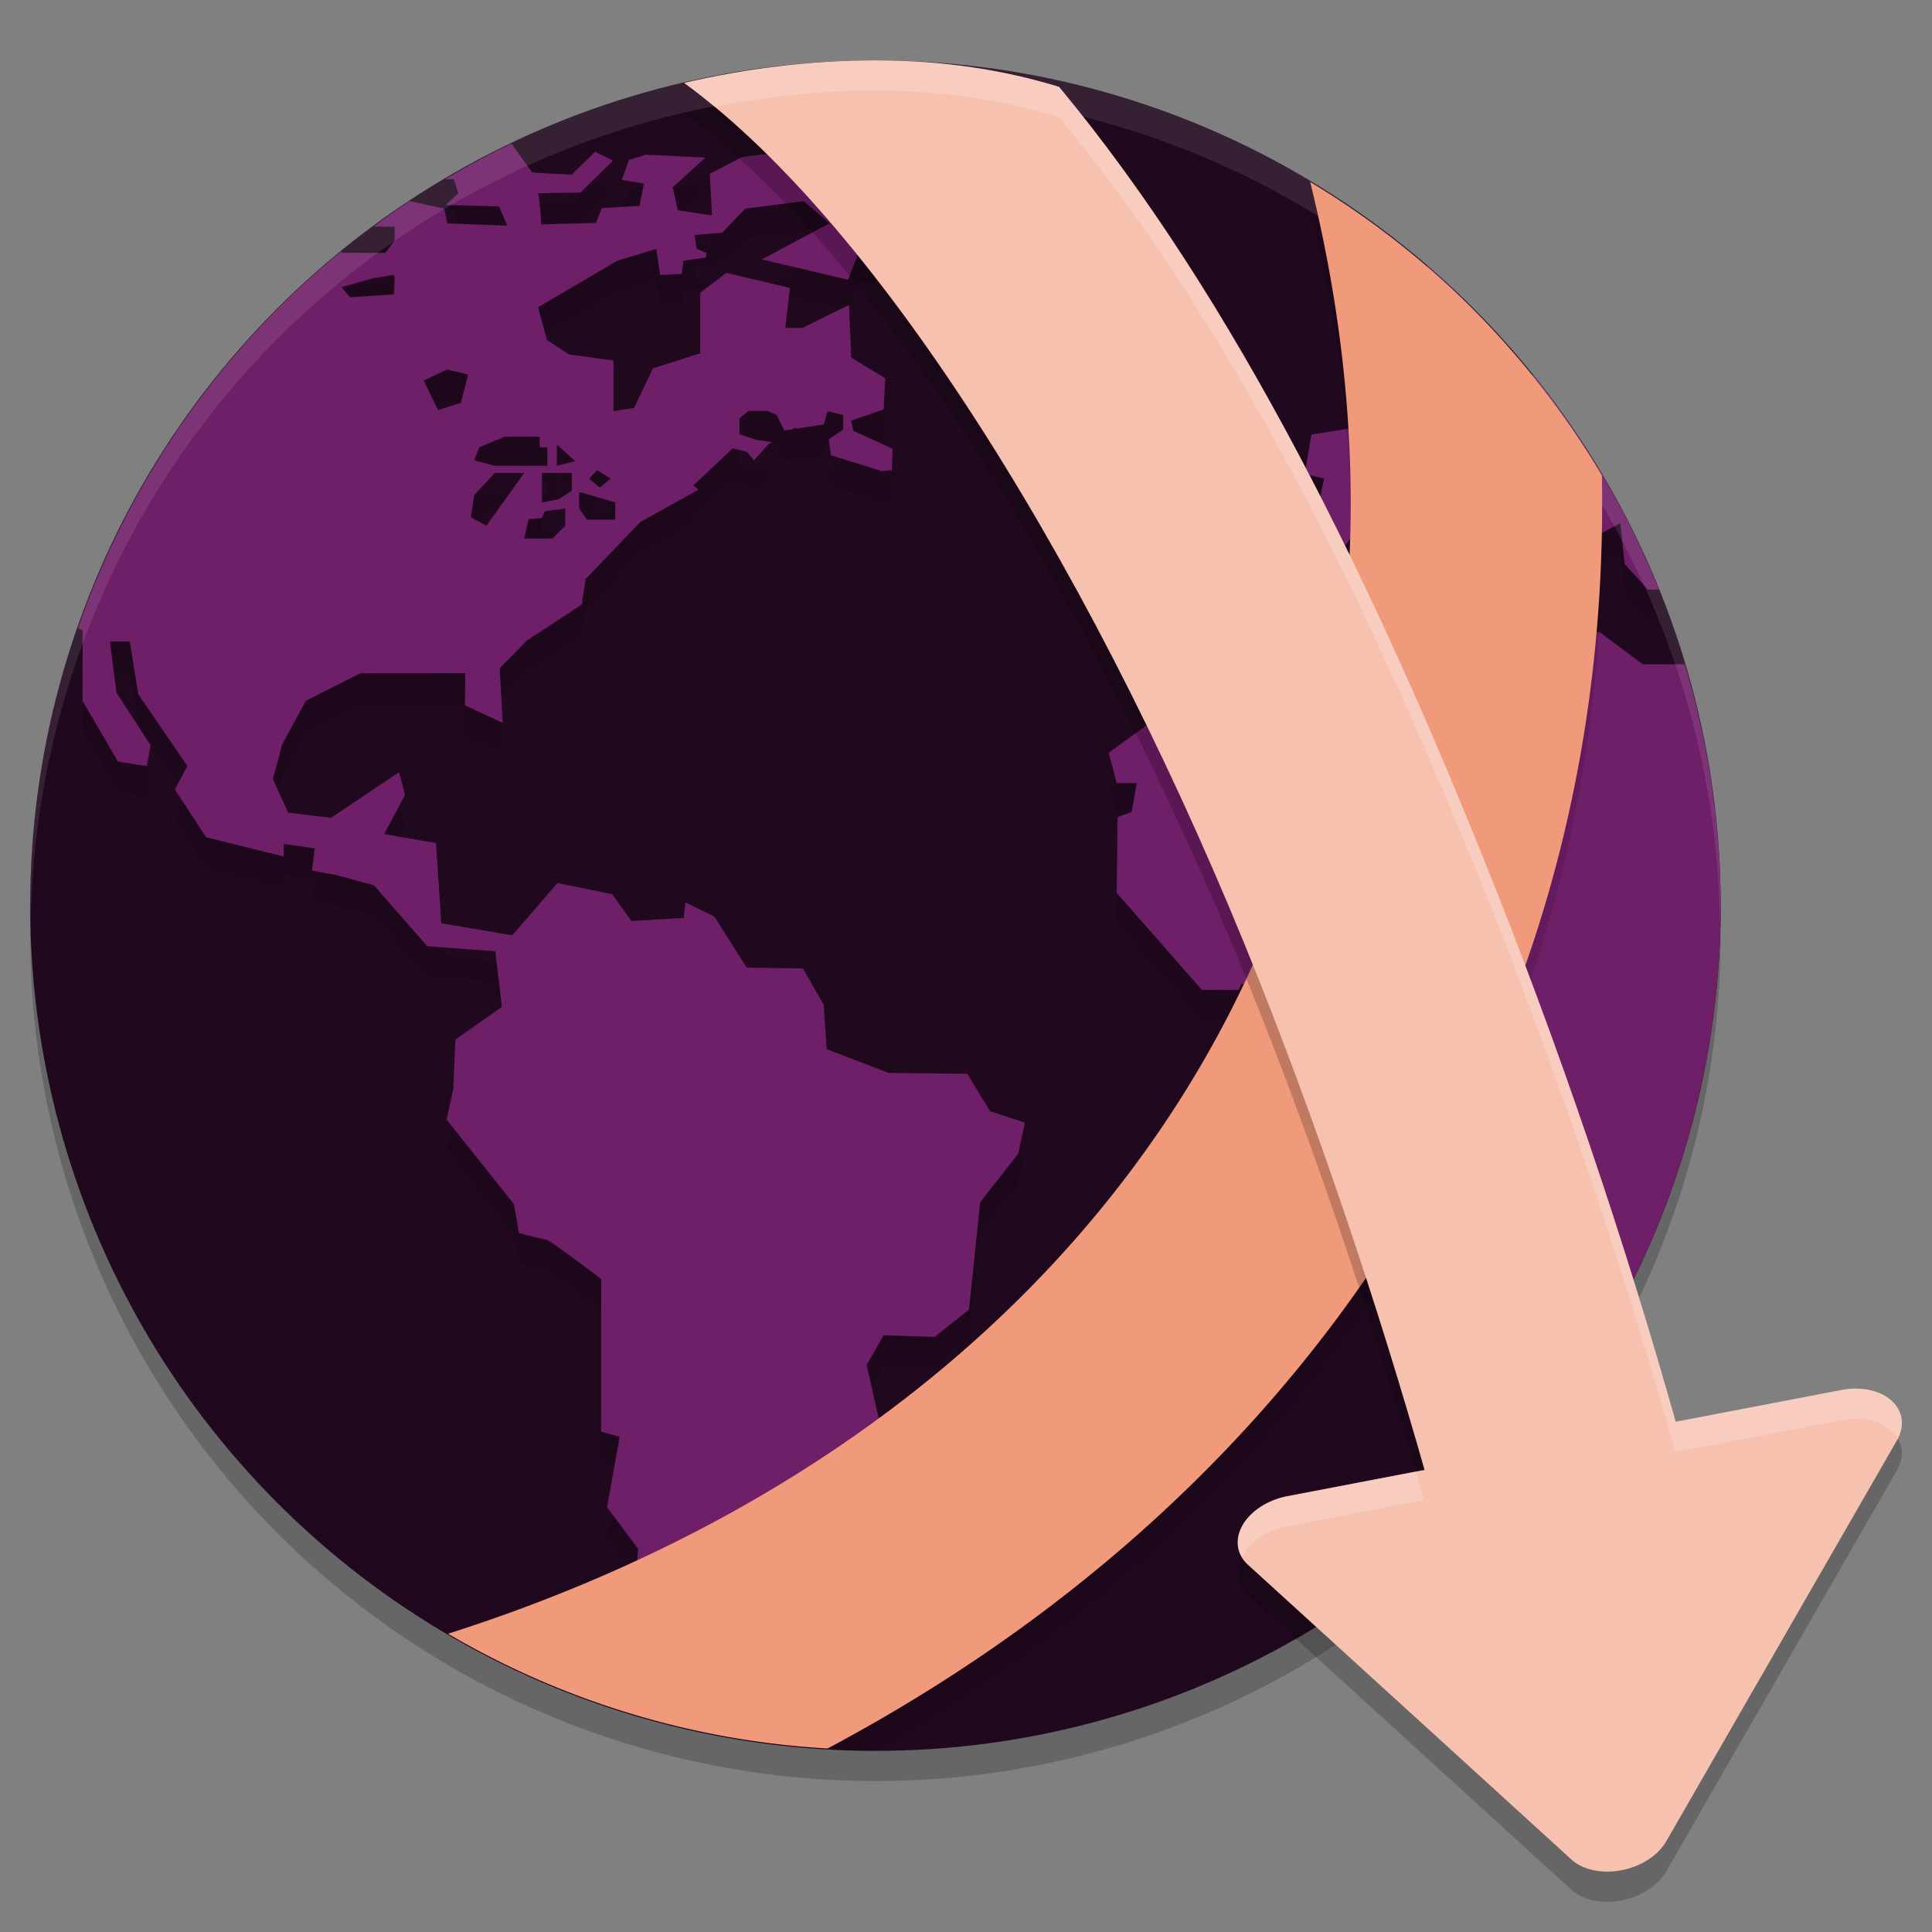 <svg xmlns="http://www.w3.org/2000/svg" width="64" height="64" version="1">
 <rect width="100%" height="100%" fill="#808080" stroke="none"/>
 <circle style="opacity:0.2" cx="29" cy="31" r="28"/>
 <circle style="fill:#20091e" cx="29" cy="30" r="28"/>
 <path style="opacity:0.1" d="m 16.938,5.758 a 28,28 0 0 0 -2.191,1.176 h 0.289 l 0.145,0.469 -0.41,0.387 1.762,0.047 0.27,0.637 -1.984,-0.074 -0.098,-0.488 -1.156,-0.25 A 28,28 0 0 0 12.379,8.508 h 0.691 V 8.969 L 12.766,9.375 h -1.449 v -0.062 A 28,28 0 0 0 2.582,21.809 l 0.152,0.074 v 2.336 l 1.176,2.012 0.957,0.148 0.121,-0.691 -1.129,-1.738 -0.219,-1.695 h 0.66 l 0.277,1.742 1.629,2.383 -0.418,0.77 1.039,1.586 2.57,0.641 v -0.418 l 1.027,0.148 -0.094,0.734 0.809,0.148 1.25,0.34 1.762,2.016 2.258,0.172 0.215,1.84 -1.539,1.082 -0.07,1.645 -0.223,1.008 2.23,2.801 0.168,0.957 c 0,0 0.811,0.219 0.91,0.219 0.098,0 1.812,1.305 1.812,1.305 v 5.059 l 0.613,0.172 -0.418,2.332 1.031,1.375 -0.191,2.312 0.785,1.387 a 28,28 0 0 0 3,0.629 l 0.035,-0.254 0.227,-0.664 0.051,-0.672 -0.871,-0.027 -0.441,-0.555 0.723,-0.699 0.098,-0.523 -0.809,-0.234 0.051,-0.488 1.148,-0.176 1.754,-0.844 0.59,-1.082 1.836,-2.355 -0.414,-1.844 0.562,-0.98 1.688,0.051 1.141,-0.902 0.367,-3.559 1.262,-1.605 0.223,-1.035 -1.152,-0.367 -0.762,-1.25 -2.598,-0.027 -2.059,-0.785 -0.094,-1.473 -0.691,-1.203 -1.859,-0.027 -1.074,-1.691 -0.957,-0.469 -0.051,0.516 -1.738,0.102 -0.637,-0.887 -1.812,-0.367 -1.496,1.73 -2.352,-0.402 -0.176,-2.656 -1.715,-0.293 0.688,-1.305 -0.195,-0.75 -2.258,1.516 -1.418,-0.176 -0.504,-1.109 0.309,-1.148 0.781,-1.445 1.801,-0.91 3.48,-0.004 -0.008,1.062 1.25,0.586 -0.102,-1.816 0.902,-0.914 1.816,-1.191 0.125,-0.844 1.816,-1.891 1.926,-1.07 -0.172,-0.141 1.305,-1.23 0.48,0.125 0.223,0.277 0.492,-0.555 0.121,-0.051 -0.539,-0.078 -0.555,-0.184 v -0.531 l 0.293,-0.238 h 0.641 l 0.297,0.129 0.254,0.516 0.316,-0.047 v -0.047 l 0.086,0.031 0.906,-0.137 0.129,-0.441 0.512,0.129 v 0.48 l -0.477,0.328 0.074,0.523 1.633,0.508 c 0,0 0.005,0.005 0.008,0.02 l 0.375,-0.031 0.023,-0.711 -1.297,-0.594 -0.074,-0.34 1.078,-0.367 0.047,-1.035 -1.125,-0.688 -0.074,-1.742 -1.543,0.762 h -0.562 l 0.148,-1.328 -2.102,-0.496 -0.871,0.66 v 2.008 l -1.562,0.496 -0.629,1.309 -0.68,0.109 v -1.676 l -1.469,-0.203 -0.734,-0.477 -0.293,-1.086 2.625,-1.543 1.285,-0.391 0.133,0.863 0.715,-0.035 0.055,-0.434 0.75,-0.109 0.012,-0.152 -0.32,-0.133 -0.074,-0.461 0.922,-0.078 0.555,-0.582 0.031,-0.039 h 0.008 l 0.168,-0.176 1.938,-0.246 0.855,0.73 -2.246,1.199 2.859,0.676 0.367,-0.957 h 1.25 L 30.152,8.481 29.27,8.262 V 7.203 l -2.77,-1.23 -1.91,0.223 -1.078,0.566 0.074,1.375 -1.129,-0.172 -0.172,-0.762 1.078,-0.984 -1.961,-0.094 -0.562,0.168 -0.242,0.664 0.73,0.125 -0.145,0.734 -1.25,0.074 -0.191,0.488 -1.813,0.055 c 0,0 -0.052,-1.031 -0.125,-1.031 -0.073,1.4e-4 1.422,-0.023 1.422,-0.023 L 20.305,6.321 19.715,6.024 18.934,6.785 17.633,6.711 Z m 30.355,4.063 -0.891,0.348 -0.574,0.625 0.133,0.727 0.703,0.098 0.422,1.062 1.211,-0.492 0.199,1.418 h -0.363 l -0.996,-0.148 -1.102,0.188 -1.066,1.508 -1.527,0.242 -0.219,1.309 0.645,0.152 -0.188,0.84 -1.516,-0.301 -1.387,0.301 -0.297,0.777 0.242,1.625 0.812,0.383 1.371,-0.008 0.922,-0.082 0.281,-0.738 1.445,-1.879 0.949,0.195 0.938,-0.848 0.176,0.66 2.301,1.559 -0.281,0.379 -1.039,-0.055 0.398,0.566 0.641,0.137 0.746,-0.309 -0.016,-0.906 0.332,-0.164 -0.266,-0.285 -1.539,-0.859 -0.402,-1.141 h 1.277 l 0.406,0.406 1.102,0.953 0.047,1.145 1.141,1.215 0.422,-1.664 0.789,-0.434 0.145,1.363 0.773,0.848 0.359,-0.008 a 28,28 0 0 0 -4.156,-7.09 l -1.859,-0.016 -0.125,-0.418 1.105,-0.566 a 28,28 0 0 0 -2.625,-2.617 z m -34.246,0.289 c 0.055,0 0,0.641 0,0.641 l -1.453,0.094 -0.277,-0.332 1.027,-0.293 c 0,0 0.647,-0.109 0.703,-0.109 z m 1.766,3.129 0.695,0.168 -0.242,0.938 -0.754,0.242 -0.477,-0.98 z m 1.91,2.227 h 1.156 v 0.352 h 0.254 v 0.609 H 16.371 L 15.711,16.242 15.875,15.817 Z m 1.727,0.262 0.605,0.551 -0.605,0.148 z m 1.332,0.848 0.449,0.281 -0.359,0.297 -0.355,-0.297 z m -3.391,0.094 h 0.973 l -1.246,1.746 -0.516,-0.277 0.109,-0.734 z m 1.566,0 h 0.988 v 0.586 l -0.441,0.285 -0.547,0.102 z m 1.23,0.645 h 0.074 l 1.121,0.328 v 0.574 h -0.938 L 19.188,17.844 Z m -0.465,0.531 v 0.574 l -0.422,0.422 h -0.938 l 0.148,-0.645 0.445,-0.035 0.09,-0.223 z m 29.148,2.434 -3.309,0.254 -1.023,0.555 h -1.312 l -0.645,-0.066 -1.594,0.887 v 1.672 l -3.262,2.359 0.27,1.004 h 0.66 l -0.172,0.957 -0.465,0.172 -0.027,2.504 2.82,3.215 h 1.227 l 0.074,-0.191 h 2.203 l 0.637,-0.59 h 1.25 l 0.684,0.688 1.867,0.195 -0.246,2.48 2.066,3.66 -1.09,2.086 0.074,0.98 0.855,0.859 v 2.363 l 0.742,0.996 a 28,28 0 0 0 6.793,-17.289 28,28 0 0 0 -1.141,-7.027 h -1.391 l -1.434,-1.07 -1.504,0.148 v 0.922 H 51 L 50.488,22.633 47.871,21.969 Z"/>
 <path style="fill:#6f1e68" d="M 16.939,4.759 A 28,28 0 0 0 14.748,5.935 h 0.287 l 0.146,0.468 -0.413,0.386 1.764,0.049 0.27,0.637 -1.985,-0.074 -0.098,-0.489 -1.156,-0.252 a 28,28 0 0 0 -1.184,0.848 h 0.692 V 7.969 L 12.766,8.374 H 11.317 v -0.06 A 28,28 0 0 0 2.583,20.81 l 0.153,0.073 v 2.338 l 1.173,2.01 0.957,0.147 0.123,-0.689 -1.129,-1.742 -0.219,-1.695 h 0.659 l 0.279,1.744 1.63,2.381 -0.418,0.769 1.036,1.589 2.573,0.64 v -0.419 l 1.028,0.147 -0.095,0.736 0.806,0.147 1.25,0.342 1.764,2.016 2.255,0.169 0.218,1.842 -1.541,1.081 -0.071,1.646 -0.221,1.005 2.23,2.8 0.169,0.958 c 0,0 0.809,0.221 0.909,0.221 0.098,0 1.813,1.302 1.813,1.302 v 5.058 l 0.612,0.172 -0.416,2.332 1.029,1.376 -0.189,2.313 1.359,2.395 1.733,1.515 a 28,28 0 0 0 0.092,0.017 l 1.677,0.029 0.169,-0.566 -1.288,-1.088 0.074,-0.542 0.23,-0.662 0.049,-0.675 -0.872,-0.028 -0.441,-0.552 0.725,-0.7 0.098,-0.525 -0.809,-0.232 0.049,-0.49 1.151,-0.175 1.753,-0.844 0.588,-1.081 1.838,-2.356 -0.416,-1.844 0.563,-0.981 1.69,0.052 1.138,-0.904 0.37,-3.557 1.26,-1.606 0.221,-1.033 -1.151,-0.37 -0.76,-1.247 -2.598,-0.027 -2.058,-0.788 -0.097,-1.47 -0.689,-1.204 -1.862,-0.027 -1.074,-1.693 -0.958,-0.468 -0.049,0.514 -1.739,0.104 -0.638,-0.889 -1.812,-0.368 -1.497,1.73 -2.351,-0.399 -0.174,-2.659 -1.716,-0.293 0.689,-1.303 -0.197,-0.749 -2.255,1.512 -1.42,-0.172 -0.505,-1.113 0.309,-1.147 0.781,-1.443 1.803,-0.913 3.478,-0.003 -0.008,1.064 1.25,0.582 -0.099,-1.816 0.9,-0.911 1.819,-1.194 0.126,-0.843 1.813,-1.891 1.926,-1.07 -0.169,-0.141 1.305,-1.231 0.479,0.125 0.221,0.277 0.496,-0.553 0.119,-0.052 -0.54,-0.077 -0.553,-0.185 v -0.531 l 0.293,-0.238 h 0.643 l 0.295,0.129 0.255,0.517 0.314,-0.046 v -0.048 l 0.088,0.031 0.904,-0.137 0.129,-0.442 0.514,0.129 v 0.48 l -0.476,0.329 0.071,0.525 1.635,0.505 c 0,0 0.003,0.008 0.006,0.022 l 0.378,-0.034 0.024,-0.711 -1.298,-0.592 -0.074,-0.34 1.077,-0.368 0.048,-1.035 -1.124,-0.686 -0.074,-1.742 -1.544,0.76 h -0.564 l 0.148,-1.326 -2.1,-0.498 -0.869,0.659 v 2.008 l -1.565,0.497 -0.626,1.31 -0.68,0.109 v -1.677 l -1.469,-0.202 -0.735,-0.479 -0.295,-1.085 2.628,-1.542 1.285,-0.391 0.13,0.864 0.717,-0.036 0.055,-0.435 0.749,-0.109 0.014,-0.15 -0.322,-0.134 -0.074,-0.462 0.921,-0.077 0.554,-0.582 0.031,-0.041 0.008,0.003 0.169,-0.175 1.936,-0.246 0.855,0.73 -2.244,1.198 2.857,0.675 0.368,-0.957 h 1.25 L 30.151,7.482 29.27,7.261 V 6.205 l -2.769,-1.23 -1.911,0.221 -1.078,0.566 0.074,1.375 -1.13,-0.172 -0.172,-0.76 1.081,-0.984 -1.961,-0.096 -0.563,0.17 -0.244,0.662 0.732,0.126 -0.144,0.736 -1.25,0.074 -0.193,0.49 -1.813,0.052 c 0,0 -0.05,-1.031 -0.123,-1.031 -0.073,1.4e-4 1.42,-0.025 1.42,-0.025 l 1.079,-1.058 -0.588,-0.295 -0.784,0.763 -1.299,-0.074 z m 30.353,4.061 -0.89,0.35 -0.573,0.623 0.132,0.727 0.703,0.098 0.421,1.061 1.211,-0.49 0.2,1.417 h -0.364 l -0.995,-0.147 -1.102,0.186 -1.067,1.509 -1.526,0.241 -0.221,1.309 0.645,0.15 -0.186,0.843 -1.515,-0.304 -1.389,0.304 -0.295,0.774 0.241,1.627 0.815,0.382 1.368,-0.008 0.924,-0.081 0.281,-0.738 1.443,-1.879 0.952,0.193 0.935,-0.847 0.175,0.662 2.302,1.558 -0.281,0.377 -1.039,-0.055 0.399,0.567 0.64,0.139 0.746,-0.311 -0.015,-0.903 0.333,-0.167 -0.268,-0.284 -1.537,-0.858 -0.402,-1.141 h 1.277 l 0.407,0.405 1.099,0.952 0.046,1.148 1.141,1.214 0.423,-1.665 0.788,-0.433 0.147,1.362 0.771,0.847 0.358,-0.006 A 28,28 0 0 0 50.795,12.44 l -1.856,-0.017 -0.126,-0.42 1.105,-0.564 a 28,28 0 0 0 -2.625,-2.619 z m -34.247,0.29 c 0.055,0 0,0.643 0,0.643 L 11.592,9.845 11.317,9.514 12.346,9.219 c 0,0 0.644,-0.109 0.7,-0.109 z m 1.765,3.13 0.697,0.168 -0.241,0.938 -0.755,0.239 -0.476,-0.979 z m 1.911,2.226 h 1.158 v 0.353 h 0.253 v 0.608 h -1.763 l -0.659,-0.183 0.164,-0.424 z m 1.726,0.26 0.606,0.552 -0.606,0.148 z m 1.334,0.847 0.448,0.281 -0.36,0.298 -0.356,-0.298 z m -3.391,0.094 h 0.973 l -1.249,1.747 -0.514,-0.277 0.109,-0.735 z m 1.564,0 h 0.99 v 0.588 l -0.44,0.284 -0.55,0.104 z m 1.231,0.645 h 0.074 l 1.121,0.33 v 0.571 h -0.938 L 19.186,16.843 Z m -0.462,0.531 v 0.574 l -0.421,0.423 h -0.938 l 0.148,-0.643 0.442,-0.038 0.091,-0.221 z m 29.148,2.433 -3.308,0.256 -1.025,0.553 h -1.313 l -0.645,-0.066 -1.593,0.889 v 1.67 l -3.262,2.358 0.27,1.007 h 0.662 l -0.172,0.956 -0.465,0.172 -0.028,2.505 2.82,3.216 h 1.225 l 0.076,-0.195 h 2.205 l 0.634,-0.589 h 1.252 l 0.683,0.689 1.866,0.193 -0.246,2.484 2.066,3.658 -1.088,2.086 0.074,0.983 0.855,0.858 v 2.362 l 1.127,1.518 v 1.035 a 28,28 0 0 0 6.458,-17.872 28,28 0 0 0 -1.19,-7.998 h -1.392 l -1.432,-1.07 -1.506,0.148 v 0.921 H 51.001 l -0.514,-0.37 -2.615,-0.664 z"/>
 <path style="opacity:0.1;fill:#ffffff" d="M 29 2 A 28 28 0 0 0 1 30 A 28 28 0 0 0 1.018 30.492 A 28 28 0 0 1 29 3 A 28 28 0 0 1 56.975 30.492 A 28 28 0 0 0 57 30 A 28 28 0 0 0 29 2 z"/>
 <path style="opacity:0.1" d="M 43.402 7.031 C 46.002 17.566 44.703 27.017 40.559 34.891 C 35.863 43.811 27.338 50.85 15.938 54.746 A 28 28 0 0 0 29 58 A 28 28 0 0 0 29.082 57.998 C 29.083 57.998 29.083 57.997 29.084 57.996 C 37.307 53.261 43.827 46.718 47.992 38.805 C 51.461 32.216 53.214 24.733 53.064 16.752 A 28 28 0 0 0 43.402 7.031 z"/>
 <path style="fill:#f1997b" d="M 43.402,6.03 C 46.001,16.565 44.703,26.017 40.558,33.891 35.712,43.097 26.797,50.309 14.841,54.12 a 28,28 0 0 0 12.573,3.801 C 36.426,53.129 43.549,46.245 47.993,37.804 51.462,31.215 53.214,23.732 53.065,15.751 A 28,28 0 0 0 43.402,6.03 Z"/>
 <path style="opacity:0.2" d="m 29,3.001 c -2.183,0 -4.3,0.273 -6.34,0.746 6.544,4.766 13.833,16.59 19.039,29.699 2.131,5.367 3.966,10.932 5.48,16.25 l -4.531,0.867 a 1.321,1.849 75.748 0 0 -1.25,0.648 1.321,1.849 75.748 0 0 -0.059,1.621 l 5.355,4.883 5.359,4.883 a 1.321,1.849 75.748 0 0 3.141,-0.602 l 3.82,-6.641 3.82,-6.641 a 1.321,1.849 75.748 0 0 -1.301,-1.715 1.321,1.849 75.748 0 0 -0.535,0.047 l -5.5,1.055 C 53.866,42.323 51.86,36.282 49.504,30.348 45.578,20.463 40.928,10.92 35.082,3.88 33.247,3.316 31.239,3.001 29,3.001 Z"/>
 <path style="fill:#f6c1af" d="m 29,2 c -2.183,0 -4.299,0.274 -6.338,0.746 6.544,4.766 13.831,16.592 19.037,29.701 2.31,5.816 4.288,11.875 5.868,17.587 1.537,5.558 0.968,1.921 0.448,-0.071 L 55.958,48.7 C 54.253,42.45 52.077,35.824 49.505,29.346 45.579,19.461 40.93,9.918 35.084,2.878 33.249,2.314 31.239,2 29,2 Z M 55.958,48.7 c 2.352,8.617 -0.371,-5.814 0,0 z"/>
 <path style="fill:#f6c1af" d="m 61.535,46.001 a 1.321,1.849 75.748 0 0 -0.534,0.045 l -9.177,1.758 -9.177,1.758 a 1.321,1.849 75.748 0 0 -1.248,0.649 1.321,1.849 75.748 0 0 -0.06,1.623 l 5.358,4.881 5.358,4.883 a 1.321,1.849 75.748 0 0 3.141,-0.602 l 3.82,-6.639 3.822,-6.641 a 1.321,1.849 75.748 0 0 -1.301,-1.715 z"/>
 <path style="opacity:0.2;fill:#ffffff" d="M 29 2 C 26.817 2 24.702 2.273 22.662 2.746 C 22.995 2.989 23.331 3.261 23.668 3.539 C 25.395 3.199 27.173 3 29 3 C 31.239 3 33.249 3.314 35.084 3.877 C 40.93 10.917 45.58 20.46 49.506 30.346 C 51.861 36.277 53.864 42.322 55.498 48.1 L 61.002 47.045 A 1.321 1.849 75.748 0 1 61.535 47 A 1.321 1.849 75.748 0 1 62.867 47.654 A 1.321 1.849 75.748 0 0 61.535 46 A 1.321 1.849 75.748 0 0 61.002 46.045 L 55.498 47.1 C 53.864 41.322 51.861 35.277 49.506 29.346 C 45.58 19.46 40.93 9.917 35.084 2.877 C 33.249 2.314 31.239 2 29 2 z M 46.896 48.748 L 42.646 49.561 A 1.321 1.849 75.748 0 0 41.398 50.211 A 1.321 1.849 75.748 0 0 41.133 51.578 A 1.321 1.849 75.748 0 1 41.398 51.211 A 1.321 1.849 75.748 0 1 42.646 50.561 L 47.178 49.693 C 47.089 49.381 46.988 49.062 46.896 48.748 z"/>
</svg>
